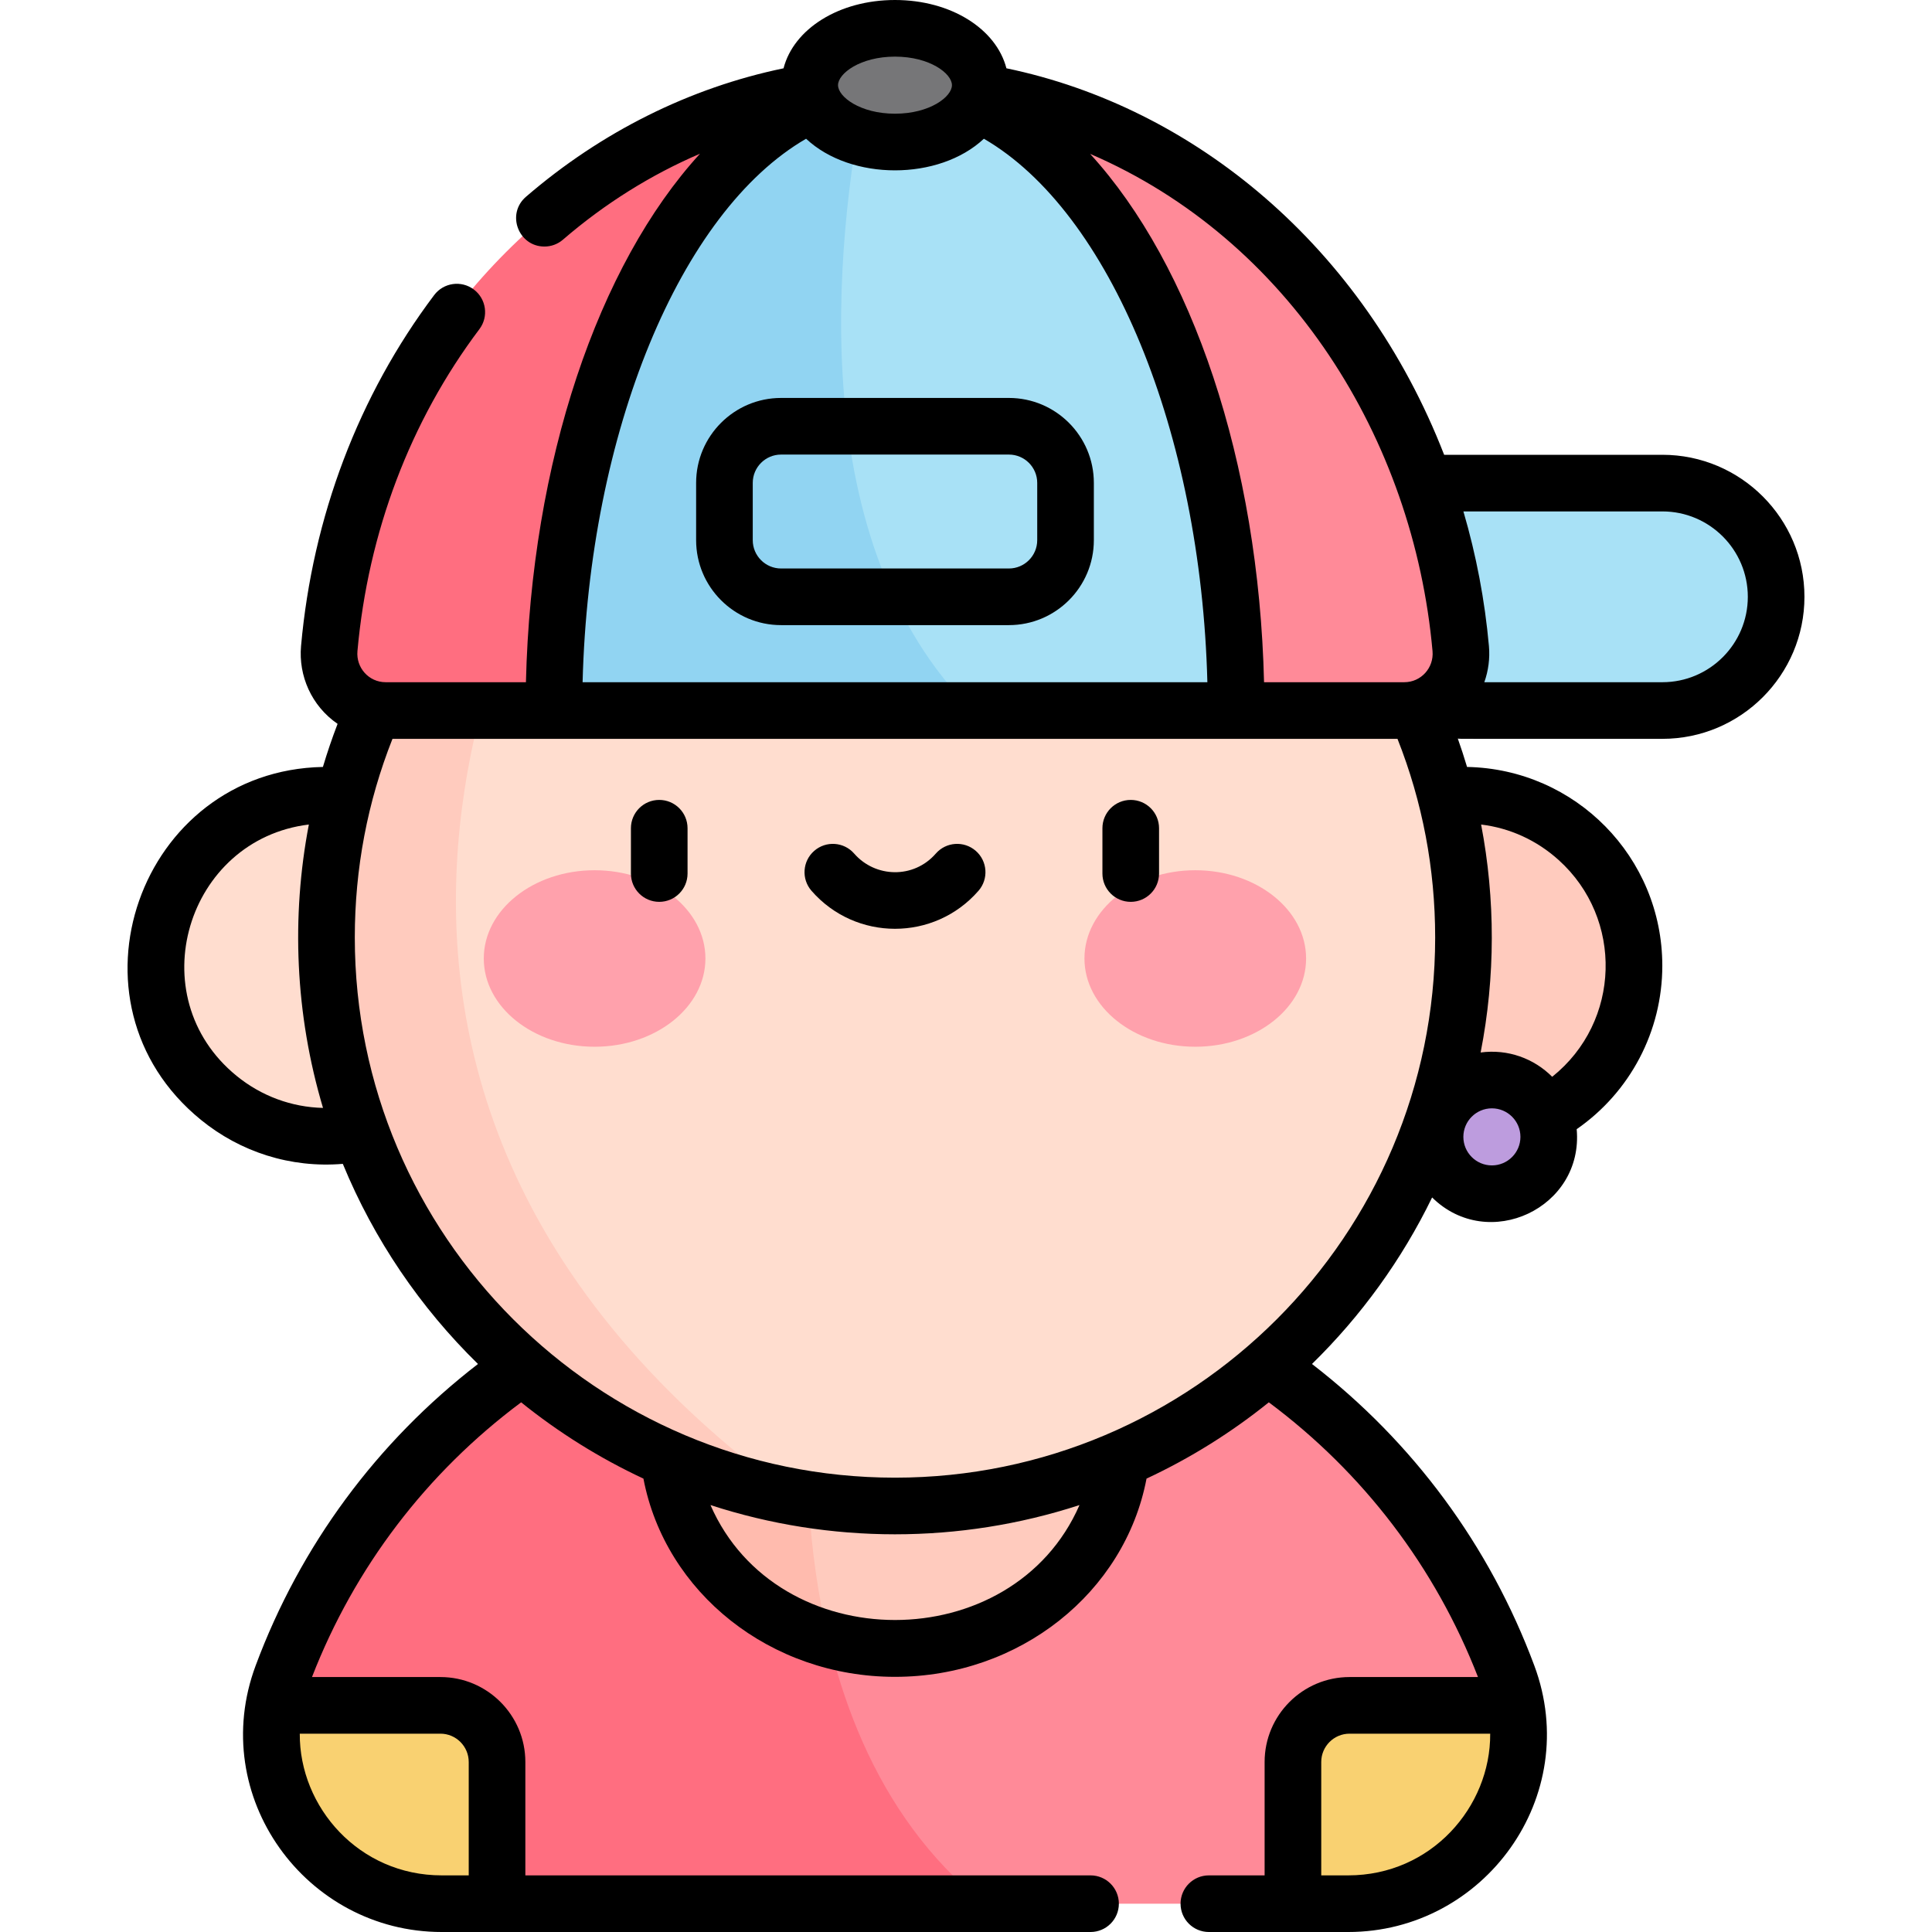 <svg id="Capa_1" enable-background="new 0 0 511.77 511.77" height="512" viewBox="0 0 511.77 511.77" width="512" xmlns="http://www.w3.org/2000/svg"><g><circle cx="387.65" cy="255.802" fill="#ffcbbe" r="45.176"/><circle cx="86.473" cy="255.802" fill="#ffddcf" r="45.176"/><path d="m401.542 451.701-59.07 52.57h-81.77s-159.84-38.53-47.37-171.54c1.49-.21 2.98-.39 4.48-.56 6.32-.71 12.74-1.07 19.25-1.07 74.37 0 137.79 46.88 162.32 112.7.91 2.43 1.59 4.88 2.05 7.31.039.199.07.389.11.59z" fill="#ff8a98"/><path d="m260.702 504.271h-129.05l-59.08-52.54c.47-2.64 1.19-5.29 2.17-7.93 22.38-60.06 77.15-104.35 143.07-111.63-4.87 28.929-15.8 124.92 42.89 172.1z" fill="#ff6e80"/><path d="m131.652 466.73v37.54h-14.65c-28.46 0-49.17-25.81-44.43-52.54h44.08c8.28 0 15 6.721 15 15z" fill="#f9d171"/><path d="m361.882 504.031c-.01 0-.01 0-.01 0-.78.08-1.56.14-2.35.18-.8.04-1.59.06-2.4.06h-14.65v-37.54c0-8.28 6.72-15 15-15h37.71l6.36-.03c4.5 25.23-13.69 49.64-39.66 52.33z" fill="#f9d171"/><path d="m297.302 380.211c0 31.18-26.97 56.47-60.24 56.47-6.13 0-12.05-.86-17.62-2.45 0 0-.01 0-.02-.01-1.18-.91-57.54-44.78-.56-107.86 5.74-1.71 11.86-2.63 18.2-2.63 33.27-.001 60.24 25.29 60.24 56.48z" fill="#ffcbbe"/><path d="m219.442 434.23c-24.67-7.07-42.62-28.58-42.62-54.02 0-25.24 17.67-46.62 42.04-53.85-2.3 11.721-10.65 60.751.58 107.87z" fill="#ffbbae"/><path d="m440.356 188.206h-67.765c-16.633 0-30.118-13.484-30.118-30.118 0-16.633 13.484-30.118 30.118-30.118h67.765c16.633 0 30.118 13.484 30.118 30.118-.001 16.634-13.485 30.118-30.118 30.118z" fill="#a8e1f6"/><path d="m387.802 248.501c0 20.25-3.99 39.56-11.24 57.2-22.52 54.8-76.42 93.39-139.34 93.39-9.12 0-18.05-.81-26.72-2.37 0 0-201.66-78.31-59.53-271.67 24.43-17.1 54.17-27.14 86.25-27.14 83.17-.001 150.58 67.42 150.58 150.59z" fill="#ffddcf"/><path d="m210.502 396.72c-51.17-9.16-93.37-44.16-112.62-91.02-7.25-17.64-11.25-36.95-11.25-57.2 0-51.09 25.44-96.23 64.34-123.45l1.69 2.92s-101.58 153.1 57.84 268.75z" fill="#ffcbbe"/><path d="m388.182 180.1v.07c0 2.78-2.26 5.04-5.04 5.04h-62.73c-34.69-28-66.56-37.09-93.55-36.85-11.23.09-21.62 1.81-31.01 4.45-21.87-24.89-30.21-66.57 26.53-133.06 2.55-.13 5.11-.19 7.68-.19 10.41 0 20.58 1.02 30.42 2.98 49.73 9.83 91.13 43.33 112.36 88.5 9.83 20.92 15.34 44.33 15.34 69.06z" fill="#ff8a98"/><path d="m241.862 149.361c-11.23.09-21.62 1.81-31.01 4.45-34.26 9.63-55.35 31.57-56.12 32.38l-62.8-.01c-2.77 0-4.99-2.26-4.99-5.03v-.05c0-24.73 5.51-48.14 15.34-69.06 21.23-45.17 62.63-78.67 112.36-88.5 7.41-1.48 15-2.42 22.74-2.79-6.54 32.799-12.46 85.7 4.48 128.61z" fill="#ff6e80"/><ellipse cx="157.505" cy="253.895" fill="#ffa1ac" rx="29.355" ry="23.377"/><ellipse cx="316.618" cy="253.895" fill="#ffa1ac" rx="29.355" ry="23.377"/><path d="m327.412 188.21h-69.85s-139.62-34.87-28.18-165.46c2.55-.13 5.11-.19 7.68-.19 10.41 0 20.58 1.02 30.42 2.98 34.93 24.881 59.93 90.751 59.93 162.67z" fill="#a8e1f6"/><path d="m257.562 188.21h-110.85c0-71.92 25-137.79 59.93-162.67 7.41-1.48 15-2.42 22.74-2.79-8.62 43.201-16.15 121.27 28.18 165.46z" fill="#91d4f2"/><ellipse cx="237.062" cy="22.559" fill="#767678" rx="22.588" ry="15.059"/><ellipse cx="395.179" cy="301.147" fill="#bd9cde" rx="15.059" ry="15.059" transform="matrix(.383 -.924 .924 .383 -34.273 551.001)"/></g><g><path d="m440.364 120.471h-57.823c-21.497-55.289-66.298-92.066-115.95-102.382-2.694-10.438-14.692-18.089-29.517-18.089-14.828 0-26.828 7.654-29.519 18.095-24.799 5.141-48.281 16.826-68.234 34.033-5.272 4.546-2.005 13.18 4.901 13.18 1.735 0 3.479-.599 4.896-1.82 11.07-9.547 23.327-17.204 36.305-22.769-27.005 29.519-44.708 81.514-46.108 139.992h-37.16c-4.464 0-7.865-3.851-7.47-8.243 2.81-31.45 13.981-60.94 32.307-85.282 2.491-3.309 1.828-8.011-1.481-10.502-3.31-2.492-8.011-1.828-10.503 1.481-20.01 26.58-32.203 58.728-35.263 92.965-.704 7.84 2.746 15.852 9.68 20.614-1.445 3.763-2.741 7.569-3.888 11.413-48.525.936-70.52 62.367-32.31 93.484 10.427 8.491 23.717 12.814 37.583 11.654 8.256 20.065 20.524 38.069 35.803 53.011-26.784 20.671-47.053 48.113-58.885 79.874-12.938 34.68 13.302 70.59 49.286 70.59h171.864c4.143 0 7.5-3.358 7.5-7.5s-3.357-7.5-7.5-7.5h-149.716v-30.035c0-12.407-10.094-22.5-22.5-22.5h-34.019c11.296-29.072 30.347-54.095 55.405-72.771 9.892 7.971 20.759 14.775 32.393 20.205 5.761 30.219 33.636 52.511 66.634 52.511s60.873-22.292 66.634-52.511c11.634-5.43 22.501-12.234 32.393-20.205 25.057 18.675 44.107 43.698 55.405 72.771h-34.019c-12.406 0-22.5 10.093-22.5 22.5v30.035h-14.768c-4.143 0-7.5 3.358-7.5 7.5s3.357 7.5 7.5 7.5h36.913c35.983 0 62.225-35.909 49.289-70.588-11.833-31.763-32.102-59.205-58.886-79.876 12.984-12.698 23.799-27.603 31.821-44.11 14.862 14.664 40.179 2.799 38.297-18.087 14.116-9.783 22.68-25.901 22.68-43.308 0-28.715-22.971-52.09-51.722-52.644-.752-2.523-1.568-5.029-2.449-7.518.831.109-2.851.072 54.202.072 20.744 0 37.62-16.877 37.62-37.62s-16.877-37.62-37.621-37.62zm-316.202 346.264v30.035h-7.147c-21.935 0-37.733-18.094-37.607-37.535h37.254c4.136 0 7.5 3.365 7.5 7.5zm232.972 30.035h-7.148v-30.035c0-4.136 3.364-7.5 7.5-7.5h37.255c.125 19.403-15.633 37.535-37.607 37.535zm22.331-324.298c.397 4.427-3.042 8.239-7.471 8.239h-37.16c-1.399-58.451-19.087-110.425-46.071-139.951 52.73 22.691 85.675 75.478 90.702 131.712zm-142.391-157.472c9.21 0 15.088 4.477 15.088 7.559s-5.878 7.559-15.088 7.559-15.088-4.477-15.088-7.559 5.878-7.559 15.088-7.559zm-23.548 21.75c11.908 11.17 35.197 11.162 47.096 0 33.406 19.353 57.499 77.768 59.202 143.961h-165.5c1.703-66.194 25.797-124.609 59.202-143.961zm-150.829 248.26c-25.959-21.14-13.197-62.676 19.116-66.601-4.673 24.406-3.654 50.266 3.75 75.068-8.266-.192-16.291-3.111-22.866-8.467zm125.502 113.668c31.661 10.318 66.029 10.337 97.75 0-17.711 40.606-80.047 40.586-97.75 0zm48.875-7.257c-78.9 0-143.09-64.19-143.09-143.09 0-18.215 3.356-35.893 9.981-52.62h266.217c6.625 16.727 9.981 34.405 9.981 52.62.001 78.9-64.189 143.09-143.089 143.09zm158.117-82.715c-4.168 0-7.559-3.391-7.559-7.559s3.391-7.559 7.559-7.559 7.56 3.391 7.56 7.559-3.392 7.559-7.56 7.559zm17.701-80.879c17.17 15.49 16.521 42.813-1.729 57.405-4.818-4.834-11.7-7.402-18.955-6.44 3.929-20.048 3.912-40.619.127-60.382 7.6.923 14.703 4.135 20.557 9.417zm27.472-47.116h-47.18c1.078-3.04 1.514-6.307 1.22-9.578-1.085-12.143-3.372-24.102-6.759-35.663h52.719c12.473 0 22.62 10.147 22.62 22.62s-10.147 22.621-22.62 22.621z"/><path d="m174.626 211.891c-4.143 0-7.5 3.358-7.5 7.5v12c0 4.142 3.357 7.5 7.5 7.5s7.5-3.358 7.5-7.5v-12c0-4.142-3.358-7.5-7.5-7.5z"/><path d="m299.522 211.891c-4.142 0-7.5 3.358-7.5 7.5v12c0 4.142 3.358 7.5 7.5 7.5 4.143 0 7.5-3.358 7.5-7.5v-12c0-4.142-3.357-7.5-7.5-7.5z"/><path d="m258.466 225.38c-3.124-2.721-7.86-2.396-10.582.727-5.874 6.74-16.036 6.409-21.619 0-2.721-3.123-7.459-3.448-10.581-.727-3.123 2.721-3.449 7.458-.728 10.581 11.68 13.404 32.52 13.446 44.236 0 2.722-3.122 2.396-7.859-.726-10.581z"/><path d="m267.251 105.412h-60.354c-12.406 0-22.5 10.093-22.5 22.5v15.176c0 12.407 10.094 22.5 22.5 22.5h60.354c12.406 0 22.5-10.093 22.5-22.5v-15.176c0-12.407-10.094-22.5-22.5-22.5zm7.5 37.676c0 4.136-3.364 7.5-7.5 7.5h-60.354c-4.136 0-7.5-3.364-7.5-7.5v-15.176c0-4.136 3.364-7.5 7.5-7.5h60.354c4.136 0 7.5 3.364 7.5 7.5z"/></g></svg>
